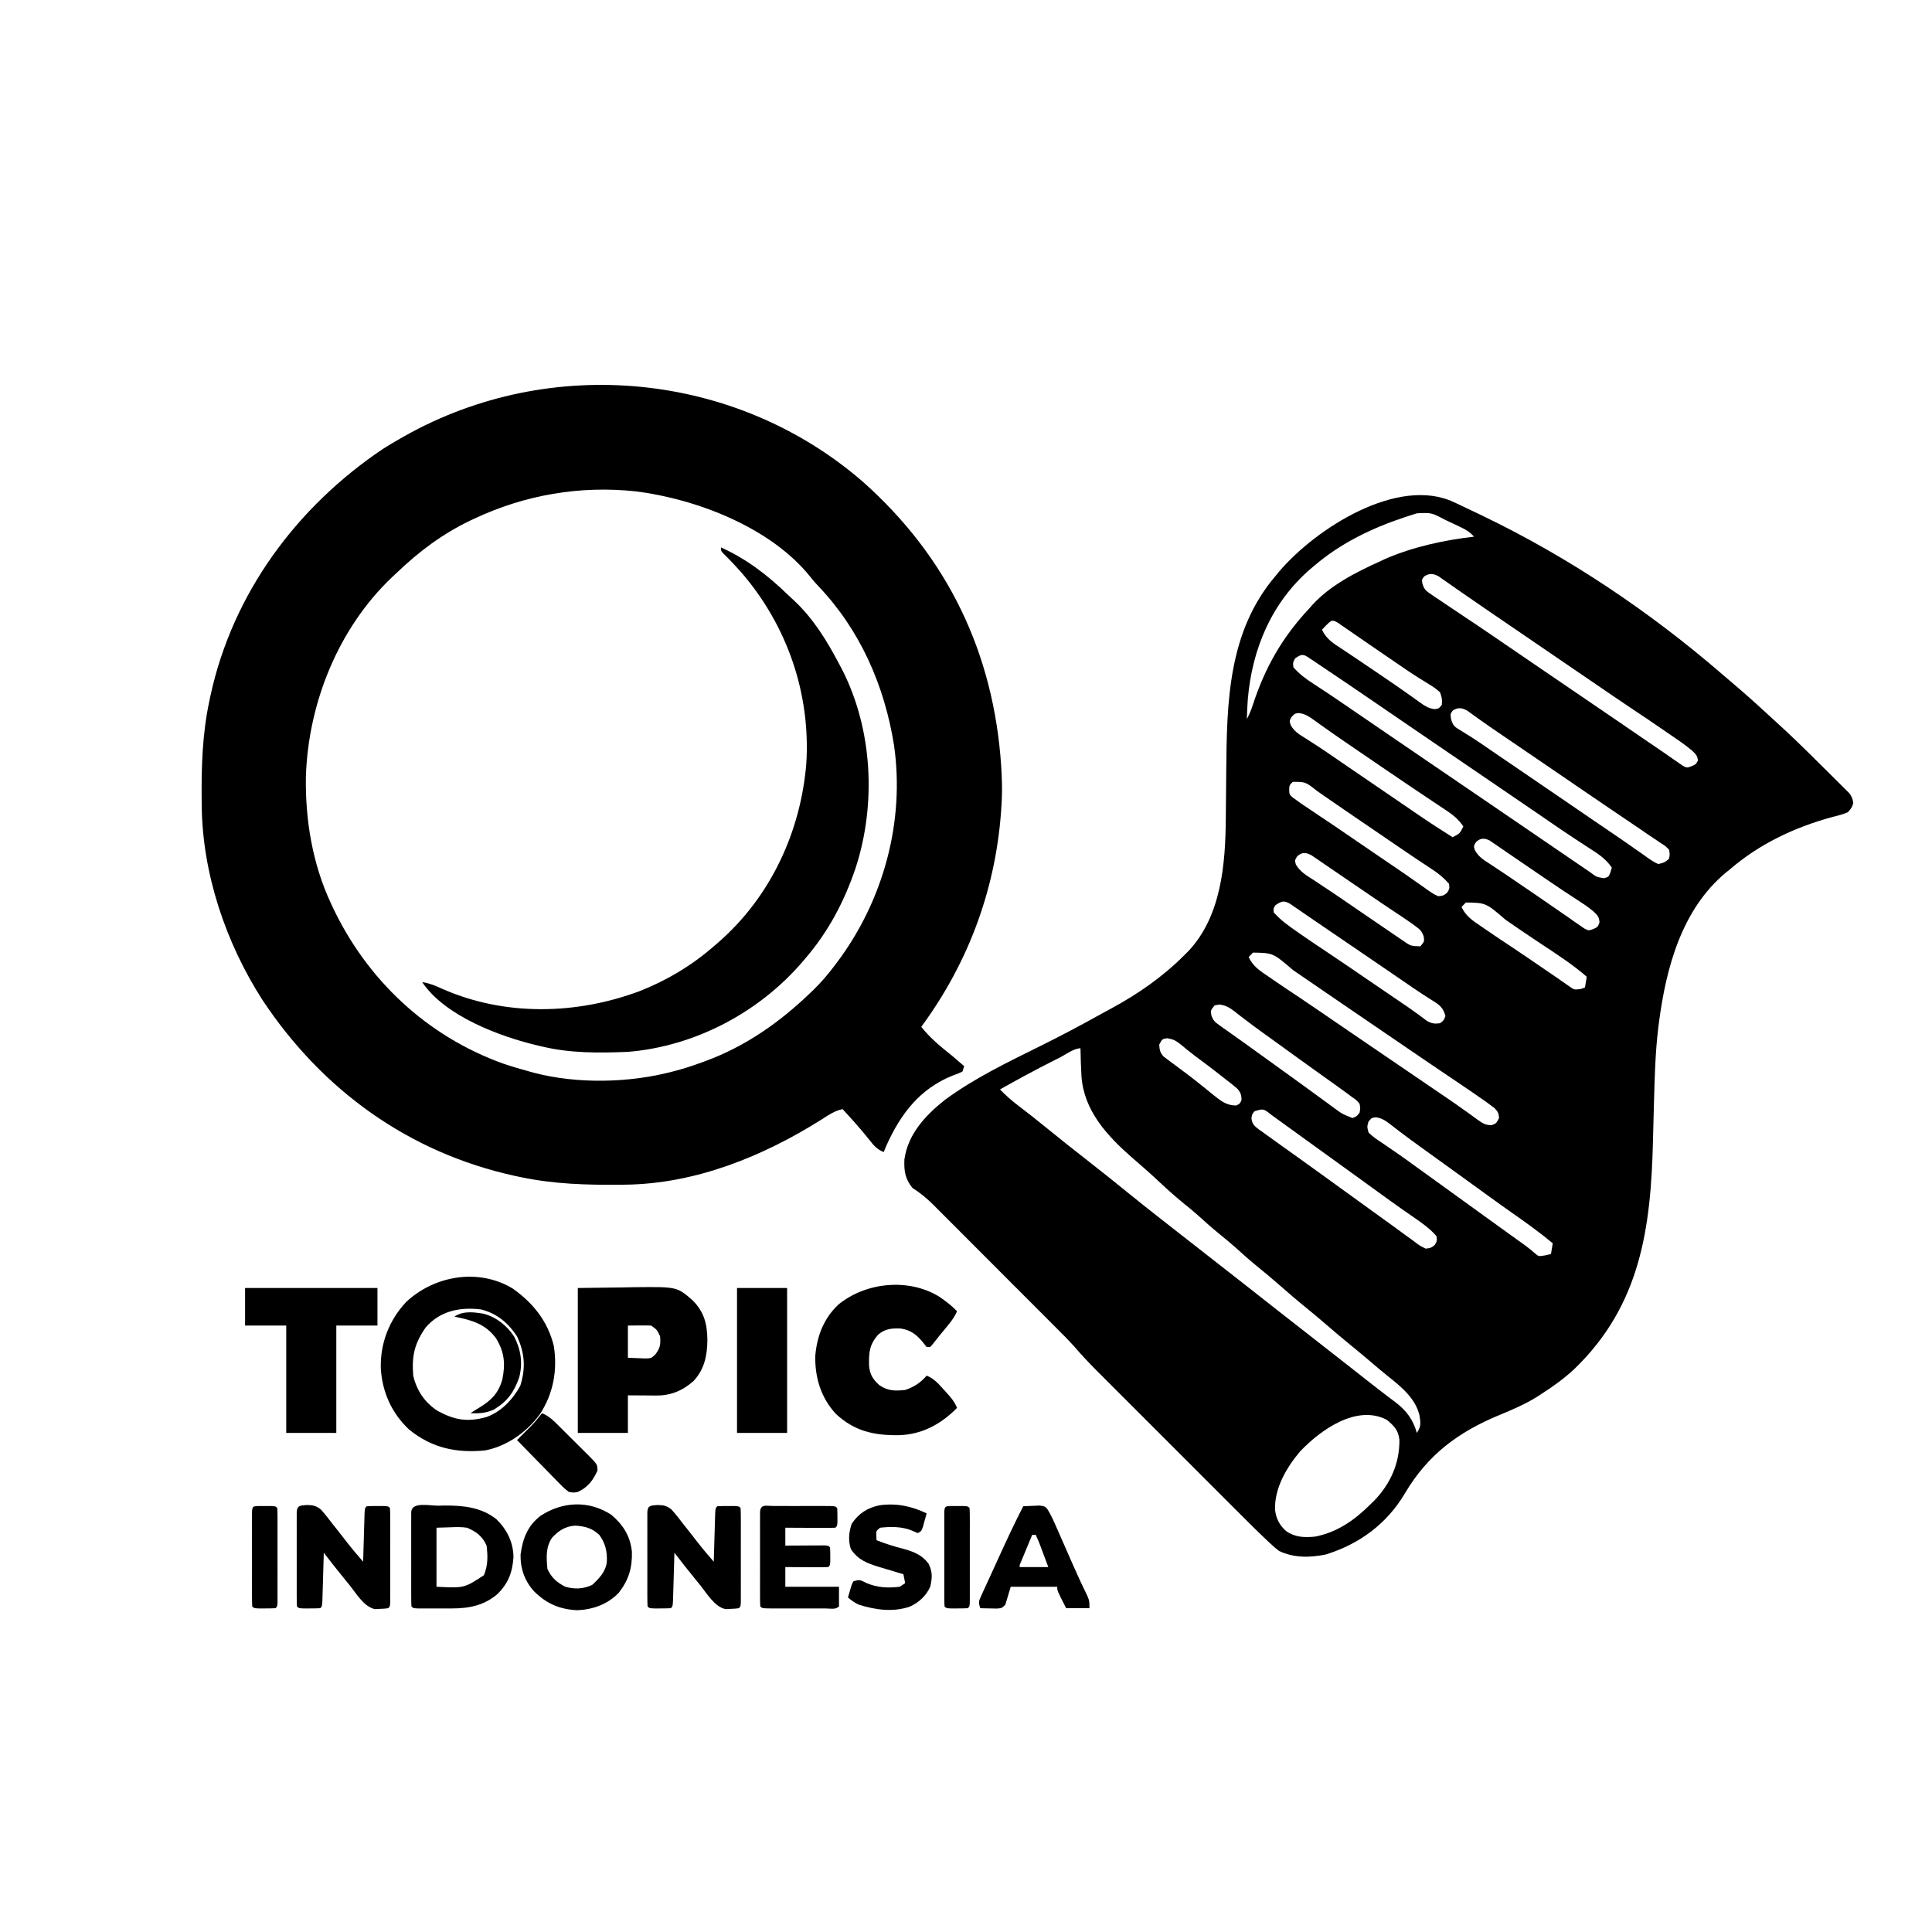 <?xml version="1.0" encoding="UTF-8"?>
<svg version="1.1" xmlns="http://www.w3.org/2000/svg" width="1080" height="1080">
<path d="M0 0 C1.569 0.733 1.569 0.733 3.17 1.481 C6.517 3.055 9.853 4.649 13.188 6.25 C14.267 6.767 15.346 7.284 16.458 7.817 C64.334 30.893 109.368 61.145 149.591 95.876 C151.279 97.329 152.977 98.771 154.676 100.211 C161.275 105.815 167.759 111.516 174.106 117.404 C175.987 119.146 177.879 120.874 179.782 122.592 C188.136 130.144 196.164 138.007 204.137 145.959 C206.403 148.215 208.679 150.46 210.955 152.705 C212.402 154.145 213.848 155.586 215.293 157.027 C216.312 158.027 216.312 158.027 217.351 159.048 C218.283 159.985 218.283 159.985 219.235 160.941 C219.783 161.485 220.331 162.03 220.895 162.59 C222.383 164.501 222.869 165.859 223.188 168.25 C222.305 170.828 222.305 170.828 220.188 173.25 C217.33 174.552 214.353 175.247 211.312 176 C190.29 181.778 170.771 190.962 154.188 205.25 C153.442 205.851 152.697 206.451 151.93 207.07 C127.155 227.701 118.451 260.576 114.5 291.25 C114.381 292.174 114.261 293.098 114.138 294.049 C112.474 307.998 112.135 322.029 111.758 336.059 C111.721 337.413 111.684 338.768 111.647 340.122 C111.42 348.49 111.42 348.49 111.213 356.858 C110.043 406.05 104.163 448.901 67.316 484.473 C61.692 489.732 55.663 494.106 49.188 498.25 C48.24 498.87 47.293 499.49 46.316 500.129 C39.62 504.28 32.589 507.278 25.331 510.274 C2.365 519.763 -14.709 532.45 -27.48 554.074 C-37.514 571.045 -52.991 582.487 -71.812 588.25 C-80.704 590.019 -89.48 590.184 -97.812 586.25 C-100.133 584.431 -100.133 584.431 -102.493 582.245 C-103.366 581.437 -104.239 580.629 -105.138 579.796 C-109.462 575.68 -113.708 571.493 -117.925 567.267 C-118.89 566.303 -119.855 565.34 -120.821 564.376 C-123.412 561.79 -126 559.2 -128.587 556.61 C-131.311 553.883 -134.038 551.158 -136.765 548.433 C-141.338 543.862 -145.91 539.288 -150.48 534.713 C-155.746 529.442 -161.016 524.174 -166.287 518.907 C-170.835 514.364 -175.382 509.818 -179.926 505.271 C-182.631 502.565 -185.336 499.859 -188.044 497.155 C-190.588 494.614 -193.13 492.07 -195.67 489.524 C-197.035 488.157 -198.402 486.792 -199.77 485.428 C-204.04 481.144 -208.14 476.791 -212.084 472.207 C-215.282 468.587 -218.716 465.199 -222.131 461.786 C-223.332 460.58 -223.332 460.58 -224.558 459.349 C-227.183 456.714 -229.812 454.084 -232.441 451.453 C-234.278 449.613 -236.114 447.773 -237.951 445.934 C-241.79 442.089 -245.63 438.246 -249.472 434.405 C-253.904 429.974 -258.329 425.538 -262.753 421.099 C-267.026 416.811 -271.304 412.529 -275.585 408.249 C-277.398 406.434 -279.21 404.618 -281.021 402.8 C-283.55 400.26 -286.086 397.728 -288.623 395.196 C-289.739 394.073 -289.739 394.073 -290.876 392.926 C-294.659 389.167 -298.332 386.123 -302.812 383.25 C-306.844 378.158 -307.5 373.89 -307.258 367.438 C-305.274 353.24 -295.603 342.853 -284.812 334.25 C-268.158 321.942 -249.366 312.954 -230.874 303.789 C-219.823 298.31 -208.941 292.575 -198.171 286.56 C-195.958 285.331 -193.734 284.126 -191.504 282.93 C-176.569 274.85 -162.839 265.277 -150.812 253.25 C-150.053 252.491 -149.294 251.731 -148.512 250.949 C-130.054 231.379 -127.766 202.154 -127.583 176.58 C-127.566 174.322 -127.543 172.064 -127.518 169.805 C-127.448 163.392 -127.388 156.978 -127.336 150.564 C-127.013 111.754 -126.321 72.309 -99.812 41.25 C-99.171 40.464 -98.529 39.677 -97.867 38.867 C-77.184 14.521 -31.222 -14.771 0 0 Z M-20.727 6.184 C-21.478 6.416 -22.23 6.648 -23.005 6.888 C-23.808 7.152 -24.61 7.416 -25.438 7.688 C-26.276 7.96 -27.115 8.232 -27.979 8.512 C-45.967 14.519 -63.309 22.873 -77.812 35.25 C-78.621 35.925 -79.429 36.601 -80.262 37.297 C-101.921 56.005 -112.867 81.894 -115.277 110.078 C-115.542 113.8 -115.708 117.52 -115.812 121.25 C-114.41 118.574 -113.318 115.959 -112.402 113.082 C-105.568 92.219 -95.91 75.319 -80.812 59.25 C-80.297 58.658 -79.781 58.067 -79.25 57.457 C-69.271 46.517 -55.127 39.275 -41.812 33.25 C-40.67 32.718 -39.528 32.185 -38.352 31.637 C-22.897 24.917 -5.527 21.177 11.188 19.25 C8.869 16.654 6.577 15.289 3.441 13.805 C2.522 13.368 1.602 12.931 0.654 12.48 C-0.783 11.81 -0.783 11.81 -2.25 11.125 C-3.205 10.67 -4.159 10.215 -5.143 9.746 C-12.645 5.801 -12.645 5.801 -20.727 6.184 Z M-16.625 41.438 C-18.059 43.226 -18.059 43.226 -17.64 45.659 C-16.615 48.87 -15.531 49.654 -12.762 51.52 C-11.924 52.094 -11.087 52.668 -10.224 53.26 C-9.325 53.855 -8.426 54.45 -7.5 55.062 C-6.123 55.998 -6.123 55.998 -4.719 56.953 C-2.093 58.733 0.545 60.495 3.188 62.25 C4.297 62.994 5.407 63.739 6.516 64.484 C8.354 65.714 10.197 66.938 12.043 68.156 C16.074 70.84 20.068 73.575 24.062 76.312 C24.868 76.864 25.673 77.416 26.503 77.985 C27.741 78.834 27.741 78.834 29.004 79.699 C34.33 83.35 39.664 86.988 45 90.625 C45.918 91.251 46.837 91.877 47.783 92.522 C49.651 93.795 51.52 95.069 53.389 96.343 C58.903 100.101 64.417 103.861 69.93 107.62 C74.551 110.771 79.172 113.921 83.793 117.07 C84.717 117.7 85.641 118.33 86.593 118.979 C88.436 120.235 90.28 121.492 92.124 122.748 C97.4 126.344 102.667 129.951 107.927 133.57 C111.004 135.681 114.09 137.779 117.178 139.875 C119.01 141.129 120.825 142.402 122.637 143.684 C124.085 144.676 124.085 144.676 125.562 145.688 C126.354 146.243 127.145 146.799 127.961 147.371 C130.238 148.525 130.238 148.525 132.906 147.523 C135.268 146.447 135.268 146.447 136.312 144.438 C136.151 141.613 134.969 140.675 132.984 138.773 C128.939 135.344 124.497 132.429 120.125 129.438 C119.082 128.718 118.039 127.999 116.965 127.258 C111.152 123.256 105.316 119.293 99.426 115.406 C91.941 110.423 84.537 105.318 77.112 100.247 C73.33 97.665 69.547 95.086 65.763 92.508 C57.291 86.734 48.824 80.951 40.364 75.159 C33.459 70.433 26.55 65.712 19.629 61.01 C14.747 57.69 9.883 54.346 5.043 50.965 C4.042 50.27 3.041 49.575 2.009 48.859 C0.082 47.52 -1.841 46.175 -3.757 44.821 C-4.624 44.221 -5.49 43.622 -6.383 43.004 C-7.144 42.471 -7.904 41.938 -8.688 41.389 C-11.594 39.831 -13.802 39.588 -16.625 41.438 Z M-71.438 68.75 C-72.221 69.575 -73.005 70.4 -73.812 71.25 C-71.341 76.627 -67.289 78.996 -62.5 82.125 C-60.778 83.276 -59.057 84.427 -57.336 85.578 C-56.433 86.177 -55.531 86.776 -54.601 87.393 C-50.855 89.888 -47.138 92.424 -43.423 94.963 C-41.562 96.235 -39.699 97.503 -37.835 98.769 C-33.539 101.687 -29.264 104.625 -25.039 107.645 C-24.31 108.161 -23.58 108.678 -22.829 109.21 C-21.486 110.165 -20.15 111.128 -18.822 112.102 C-16.2 113.956 -14.209 115.192 -11.004 115.66 C-8.612 115.426 -8.612 115.426 -6.812 113.25 C-6.65 109.811 -6.65 109.811 -7.812 106.25 C-9.909 104.364 -11.605 103.138 -14 101.75 C-15.379 100.892 -16.757 100.031 -18.133 99.168 C-18.885 98.704 -19.637 98.241 -20.411 97.763 C-24.816 94.987 -29.085 92.011 -33.375 89.062 C-35.246 87.786 -37.117 86.51 -38.988 85.234 C-43.014 82.485 -47.031 79.722 -51.043 76.953 C-52.051 76.26 -53.059 75.567 -54.097 74.852 C-56.045 73.513 -57.99 72.169 -59.932 70.822 C-60.805 70.222 -61.678 69.622 -62.578 69.004 C-63.349 68.471 -64.12 67.938 -64.915 67.389 C-68.218 65.406 -68.574 66.023 -71.438 68.75 Z M-88.812 87.25 C-90.072 89.546 -90.072 89.546 -89.812 92.25 C-86.446 96.086 -82.642 98.891 -78.375 101.625 C-77.037 102.5 -75.7 103.376 -74.363 104.254 C-73.637 104.73 -72.911 105.206 -72.163 105.696 C-67.764 108.605 -63.416 111.587 -59.062 114.562 C-58.122 115.205 -57.181 115.847 -56.211 116.509 C-49.468 121.115 -42.729 125.727 -35.99 130.34 C-27.205 136.353 -18.408 142.347 -9.611 148.343 C-4.097 152.101 1.417 155.861 6.93 159.62 C11.551 162.771 16.172 165.921 20.793 169.07 C30.191 175.476 39.585 181.887 48.969 188.312 C55.371 192.694 61.778 197.067 68.188 201.438 C69.138 202.086 70.089 202.734 71.068 203.402 C71.953 204.006 72.838 204.609 73.75 205.23 C74.535 205.766 75.32 206.301 76.129 206.852 C79.607 209.485 79.607 209.485 83.75 210.188 C86.437 209.465 86.437 209.465 87.5 206.688 C87.727 205.883 87.954 205.079 88.188 204.25 C84.654 198.974 79.864 196.121 74.625 192.75 C72.715 191.5 70.807 190.248 68.898 188.996 C67.938 188.368 66.977 187.74 65.987 187.093 C61.873 184.384 57.809 181.604 53.75 178.812 C52.185 177.738 50.62 176.664 49.055 175.59 C48.264 175.047 47.474 174.504 46.659 173.945 C42.237 170.913 37.806 167.894 33.375 164.875 C32.456 164.249 31.537 163.622 30.59 162.977 C28.722 161.704 26.854 160.43 24.986 159.157 C19.472 155.399 13.958 151.639 8.445 147.88 C3.824 144.729 -0.797 141.579 -5.418 138.43 C-14.054 132.543 -22.688 126.654 -31.312 120.75 C-33.659 119.144 -36.006 117.539 -38.353 115.933 C-40.047 114.774 -41.742 113.614 -43.437 112.454 C-53.802 105.36 -64.187 98.298 -74.625 91.312 C-75.987 90.398 -75.987 90.398 -77.376 89.465 C-78.207 88.911 -79.038 88.356 -79.895 87.785 C-80.629 87.294 -81.364 86.803 -82.12 86.297 C-84.863 84.6 -86.159 85.508 -88.812 87.25 Z M-0.625 116.375 C-2.088 118.29 -2.088 118.29 -1.68 121.152 C-0.591 125.043 0.445 125.647 3.875 127.688 C4.964 128.366 6.054 129.044 7.176 129.742 C7.804 130.13 8.433 130.518 9.081 130.917 C13.319 133.598 17.428 136.474 21.562 139.312 C23.483 140.624 25.403 141.935 27.324 143.246 C28.779 144.24 28.779 144.24 30.263 145.253 C34.045 147.835 37.828 150.414 41.612 152.992 C49.309 158.237 57.002 163.488 64.688 168.75 C67.854 170.917 71.021 173.084 74.188 175.25 C75.069 175.853 75.951 176.457 76.86 177.079 C81.494 180.249 86.133 183.412 90.781 186.562 C94.35 188.984 97.887 191.444 101.406 193.938 C103.021 195.063 104.635 196.188 106.25 197.312 C106.982 197.844 107.713 198.375 108.467 198.922 C110.351 200.221 112.074 201.374 114.188 202.25 C116.892 201.67 118.25 201.188 120.188 199.25 C120.66 196.866 120.66 196.866 120.188 194.25 C118.245 192.202 118.245 192.202 115.531 190.512 C114.523 189.824 113.515 189.136 112.477 188.427 C111.391 187.709 110.306 186.99 109.188 186.25 C107.565 185.137 105.942 184.025 104.321 182.91 C102.048 181.353 99.763 179.811 97.479 178.27 C95.009 176.605 92.543 174.936 90.076 173.266 C88.839 172.429 87.601 171.592 86.363 170.754 C81.335 167.353 76.32 163.932 71.312 160.5 C64.672 155.95 58.026 151.409 51.375 146.875 C50.462 146.253 49.549 145.63 48.608 144.989 C43.859 141.752 39.11 138.516 34.359 135.281 C33.406 134.631 32.452 133.982 31.469 133.312 C29.595 132.036 27.721 130.761 25.845 129.487 C21.89 126.796 17.947 124.095 14.059 121.309 C13.457 120.88 12.855 120.451 12.235 120.009 C10.7 118.911 9.174 117.802 7.648 116.691 C4.637 114.928 2.462 114.459 -0.625 116.375 Z M-90.75 119.938 C-92.074 122.203 -92.074 122.203 -91.281 124.613 C-89.339 128.101 -86.686 129.712 -83.375 131.75 C-82.002 132.63 -80.629 133.512 -79.258 134.395 C-78.531 134.858 -77.804 135.322 -77.056 135.799 C-73.236 138.27 -69.496 140.857 -65.75 143.438 C-64.13 144.549 -62.511 145.659 -60.891 146.77 C-59.648 147.622 -59.648 147.622 -58.381 148.491 C-53.007 152.172 -47.624 155.838 -42.241 159.505 C-37.461 162.761 -32.685 166.021 -27.914 169.289 C-26.46 170.284 -26.46 170.284 -24.976 171.299 C-23.144 172.553 -21.313 173.808 -19.483 175.064 C-13.343 179.262 -7.109 183.291 -0.812 187.25 C3.248 185.212 3.248 185.212 5.188 181.25 C2.566 177.214 -0.583 174.779 -4.555 172.133 C-5.389 171.572 -5.389 171.572 -6.24 171 C-8.051 169.784 -9.869 168.58 -11.688 167.375 C-12.955 166.527 -14.222 165.678 -15.488 164.828 C-18.047 163.111 -20.608 161.398 -23.17 159.688 C-28.262 156.285 -33.32 152.832 -38.375 149.375 C-40.15 148.164 -41.924 146.953 -43.699 145.742 C-47.895 142.877 -52.091 140.011 -56.284 137.143 C-57.863 136.064 -59.442 134.986 -61.022 133.91 C-64.835 131.309 -68.622 128.682 -72.375 125.996 C-73.102 125.481 -73.829 124.965 -74.579 124.435 C-75.943 123.466 -77.302 122.488 -78.652 121.499 C-81.327 119.61 -83.363 118.313 -86.637 117.852 C-88.956 118.085 -88.956 118.085 -90.75 119.938 Z M-90.125 156.312 C-92.02 158.132 -92.02 158.132 -92.152 160.664 C-92.051 163.31 -92.051 163.31 -90.266 164.988 C-89.539 165.508 -88.812 166.027 -88.062 166.562 C-87.226 167.167 -86.389 167.772 -85.527 168.395 C-81.884 170.884 -78.23 173.352 -74.543 175.777 C-69.805 178.902 -65.124 182.111 -60.438 185.312 C-59.495 185.956 -58.553 186.599 -57.582 187.261 C-53.705 189.907 -49.829 192.555 -45.954 195.204 C-45.023 195.841 -44.092 196.477 -43.133 197.133 C-42.209 197.764 -41.285 198.396 -40.333 199.047 C-37.597 200.914 -34.855 202.774 -32.113 204.633 C-28.584 207.029 -25.086 209.463 -21.605 211.93 C-19.987 213.057 -18.369 214.185 -16.75 215.312 C-16.018 215.844 -15.286 216.375 -14.532 216.923 C-12.65 218.22 -10.922 219.369 -8.812 220.25 C-5.878 219.91 -5.878 219.91 -3.812 218.25 C-2.471 215.962 -2.471 215.962 -2.812 213.25 C-5.825 209.884 -8.959 207.303 -12.75 204.875 C-18.613 201.05 -24.409 197.138 -30.188 193.188 C-32.108 191.876 -34.029 190.565 -35.949 189.254 C-36.919 188.591 -37.889 187.929 -38.888 187.247 C-41.744 185.297 -44.6 183.349 -47.457 181.402 C-48.835 180.463 -48.835 180.463 -50.241 179.505 C-52.072 178.258 -53.902 177.011 -55.734 175.765 C-60.249 172.69 -64.754 169.602 -69.242 166.488 C-70.539 165.591 -70.539 165.591 -71.863 164.676 C-73.49 163.55 -75.115 162.42 -76.737 161.285 C-82.983 156.32 -82.983 156.32 -90.125 156.312 Z M12.312 189.938 C10.922 192.19 10.922 192.19 11.695 194.59 C13.714 198.189 16.548 199.948 19.938 202.125 C21.401 203.097 22.865 204.07 24.328 205.043 C25.115 205.56 25.902 206.078 26.713 206.611 C30.156 208.892 33.558 211.231 36.962 213.569 C39.727 215.465 42.501 217.347 45.277 219.227 C48.901 221.683 52.505 224.164 56.092 226.675 C58.802 228.568 61.528 230.437 64.25 232.312 C65.267 233.034 66.284 233.755 67.332 234.499 C68.286 235.15 69.24 235.802 70.223 236.473 C71.062 237.058 71.901 237.643 72.766 238.246 C75.198 239.536 75.198 239.536 77.927 238.568 C80.367 237.426 80.367 237.426 81.312 234.938 C81.161 231.672 80.09 230.784 77.784 228.6 C74.797 226.075 71.531 223.994 68.25 221.875 C66.636 220.816 65.023 219.756 63.41 218.695 C62.561 218.137 61.711 217.58 60.836 217.005 C56.254 213.969 51.723 210.856 47.188 207.75 C45.336 206.488 43.485 205.226 41.633 203.965 C38.925 202.12 36.22 200.273 33.522 198.415 C31.041 196.706 28.553 195.008 26.062 193.312 C25.323 192.798 24.583 192.284 23.82 191.754 C23.135 191.29 22.449 190.826 21.742 190.348 C21.149 189.94 20.556 189.533 19.945 189.114 C16.878 187.607 14.837 187.666 12.312 189.938 Z M-87.688 197.938 C-89.055 200.173 -89.055 200.173 -88.41 202.52 C-85.978 206.676 -82.364 208.669 -78.375 211.25 C-76.633 212.409 -74.89 213.567 -73.148 214.727 C-72.257 215.313 -71.366 215.9 -70.448 216.505 C-66.432 219.164 -62.468 221.895 -58.5 224.625 C-56.942 225.692 -55.383 226.758 -53.824 227.824 C-53.024 228.371 -52.224 228.918 -51.4 229.482 C-46.539 232.803 -41.676 236.121 -36.812 239.438 C-35.862 240.086 -34.912 240.734 -33.932 241.402 C-33.047 242.005 -32.162 242.609 -31.25 243.23 C-30.465 243.766 -29.68 244.301 -28.871 244.852 C-24.264 248.082 -24.264 248.082 -18.812 248.25 C-16.55 245.506 -16.55 245.506 -16.949 242.77 C-17.993 239.723 -19.038 238.816 -21.625 236.938 C-22.453 236.333 -23.28 235.728 -24.133 235.105 C-27.752 232.6 -31.4 230.145 -35.078 227.727 C-38.896 225.209 -42.669 222.627 -46.443 220.045 C-50.248 217.443 -54.059 214.85 -57.87 212.256 C-59.848 210.908 -61.824 209.556 -63.798 208.201 C-66.672 206.229 -69.554 204.27 -72.438 202.312 C-73.32 201.703 -74.202 201.094 -75.111 200.466 C-75.933 199.912 -76.755 199.357 -77.602 198.785 C-78.32 198.294 -79.039 197.803 -79.78 197.297 C-82.921 195.679 -85.021 195.537 -87.688 197.938 Z M6.625 223.75 C5.418 224.988 5.418 224.988 4.188 226.25 C6.646 231.484 10.479 233.924 15.125 237.062 C15.895 237.594 16.665 238.125 17.458 238.673 C22.499 242.14 27.58 245.549 32.688 248.918 C38.564 252.812 44.366 256.817 50.184 260.796 C51.984 262.026 53.786 263.253 55.59 264.477 C57.316 265.655 59.033 266.846 60.74 268.05 C61.533 268.601 62.325 269.151 63.141 269.719 C63.837 270.211 64.533 270.702 65.251 271.209 C67.345 272.544 67.345 272.544 70.75 272.125 C71.554 271.836 72.359 271.548 73.188 271.25 C73.517 269.27 73.847 267.29 74.188 265.25 C66.298 258.402 57.634 252.795 48.93 247.055 C42.201 242.614 35.552 238.058 28.911 233.488 C17.797 223.927 17.797 223.927 6.625 223.75 Z M-99.812 225.25 C-100.989 227.037 -100.989 227.037 -100.812 229.25 C-96.989 233.605 -92.497 236.781 -87.75 240.062 C-86.989 240.594 -86.228 241.125 -85.444 241.673 C-80.426 245.165 -75.363 248.584 -70.262 251.953 C-62.71 256.959 -55.258 262.117 -47.776 267.227 C-44.803 269.257 -41.828 271.283 -38.852 273.309 C-37.881 273.969 -36.911 274.63 -35.912 275.31 C-34.074 276.562 -32.236 277.812 -30.397 279.063 C-29.549 279.64 -28.702 280.218 -27.828 280.812 C-27.002 281.372 -26.177 281.931 -25.326 282.508 C-23.572 283.723 -21.841 284.971 -20.127 286.242 C-19.255 286.884 -18.383 287.526 -17.484 288.188 C-16.707 288.774 -15.929 289.361 -15.128 289.965 C-12.428 291.464 -10.856 291.638 -7.812 291.25 C-5.734 289.673 -5.734 289.673 -4.812 287.25 C-5.973 282.745 -7.866 281.147 -11.75 278.75 C-13.376 277.716 -13.376 277.716 -15.035 276.66 C-15.639 276.279 -16.242 275.897 -16.864 275.504 C-20.526 273.147 -24.1 270.658 -27.688 268.188 C-29.334 267.058 -30.982 265.929 -32.629 264.801 C-33.476 264.22 -34.323 263.64 -35.196 263.042 C-40.587 259.351 -45.987 255.673 -51.386 251.994 C-56.151 248.747 -60.914 245.498 -65.676 242.246 C-70.265 239.112 -74.858 235.984 -79.453 232.859 C-81.558 231.424 -83.657 229.979 -85.754 228.531 C-86.825 227.799 -87.896 227.067 -89 226.312 C-89.88 225.705 -90.761 225.098 -91.668 224.473 C-95.21 222.453 -96.458 223.014 -99.812 225.25 Z M-112.375 251.75 C-113.582 252.988 -113.582 252.988 -114.812 254.25 C-112.354 259.484 -108.521 261.924 -103.875 265.062 C-102.723 265.857 -102.723 265.857 -101.548 266.668 C-96.423 270.194 -91.254 273.658 -86.062 277.086 C-81.997 279.793 -77.966 282.551 -73.938 285.312 C-72.29 286.441 -70.643 287.57 -68.996 288.699 C-68.149 289.28 -67.302 289.86 -66.429 290.458 C-61.957 293.52 -57.479 296.573 -53 299.625 C-52.082 300.251 -51.163 300.877 -50.217 301.522 C-48.349 302.795 -46.48 304.069 -44.611 305.343 C-39.099 309.1 -33.588 312.858 -28.076 316.616 C-23.419 319.792 -18.761 322.967 -14.102 326.141 C-13.162 326.781 -12.222 327.422 -11.254 328.082 C-9.396 329.347 -7.538 330.61 -5.678 331.871 C-1.431 334.755 2.788 337.665 6.949 340.672 C7.68 341.194 8.411 341.717 9.165 342.255 C10.512 343.221 11.851 344.199 13.179 345.19 C15.896 347.127 17.607 348.256 20.996 348.219 C23.516 347.339 23.516 347.339 25.188 344.25 C24.999 341.602 24.465 340.528 22.585 338.645 C21.88 338.122 21.175 337.6 20.449 337.062 C19.632 336.457 18.816 335.851 17.974 335.227 C12.703 331.488 7.364 327.854 2 324.25 C0.754 323.409 -0.493 322.567 -1.739 321.726 C-4.247 320.031 -6.755 318.339 -9.264 316.646 C-14.25 313.282 -19.22 309.892 -24.188 306.5 C-25.962 305.289 -27.737 304.078 -29.512 302.867 C-30.381 302.274 -31.25 301.681 -32.146 301.069 C-34.895 299.194 -37.645 297.319 -40.395 295.445 C-49.039 289.554 -57.68 283.659 -66.312 277.75 C-67.854 276.695 -69.396 275.641 -70.938 274.586 C-73.492 272.839 -76.045 271.091 -78.598 269.341 C-81.501 267.351 -84.407 265.363 -87.312 263.375 C-88.196 262.768 -89.08 262.162 -89.99 261.537 C-101.157 251.953 -101.157 251.953 -112.375 251.75 Z M-133.812 281.25 C-136.079 283.997 -136.079 283.997 -135.664 286.744 C-134.654 289.715 -133.729 290.551 -131.191 292.344 C-130.43 292.892 -129.669 293.441 -128.885 294.006 C-128.056 294.582 -127.228 295.157 -126.375 295.75 C-125.52 296.361 -124.666 296.972 -123.785 297.601 C-122.006 298.873 -120.222 300.138 -118.435 301.398 C-115.255 303.643 -112.104 305.926 -108.955 308.213 C-106.732 309.825 -104.506 311.431 -102.277 313.035 C-98.536 315.728 -94.798 318.426 -91.062 321.125 C-89.572 322.201 -88.082 323.277 -86.591 324.351 C-82.667 327.18 -78.754 330.023 -74.855 332.887 C-74.043 333.481 -73.23 334.075 -72.393 334.688 C-70.837 335.825 -69.285 336.967 -67.736 338.113 C-62.645 341.885 -62.645 341.885 -56.812 344.25 C-54.389 343.329 -54.389 343.329 -52.812 341.25 C-52.328 338.824 -52.328 338.824 -52.812 336.25 C-54.505 334.24 -54.505 334.24 -56.938 332.562 C-58.318 331.526 -58.318 331.526 -59.727 330.469 C-61.254 329.37 -61.254 329.37 -62.812 328.25 C-63.851 327.497 -64.89 326.744 -65.961 325.969 C-68.273 324.304 -70.595 322.652 -72.922 321.008 C-77.156 318.013 -81.36 314.977 -85.562 311.938 C-87.095 310.829 -88.628 309.721 -90.16 308.613 C-90.927 308.059 -91.694 307.504 -92.485 306.932 C-94.8 305.259 -97.116 303.588 -99.434 301.918 C-100.19 301.372 -100.947 300.826 -101.727 300.264 C-103.232 299.179 -104.738 298.095 -106.246 297.014 C-109.895 294.39 -113.508 291.733 -117.066 288.988 C-117.741 288.474 -118.416 287.96 -119.111 287.43 C-120.372 286.465 -121.625 285.489 -122.868 284.5 C-125.659 282.377 -127.613 281.279 -131.109 280.77 C-132.001 280.928 -132.893 281.087 -133.812 281.25 Z M-164.812 303.25 C-164.624 306.144 -164.297 307.716 -162.332 309.881 C-161.698 310.352 -161.064 310.823 -160.41 311.309 C-159.693 311.853 -158.976 312.397 -158.237 312.958 C-157.458 313.529 -156.678 314.1 -155.875 314.688 C-154.235 315.918 -152.596 317.15 -150.957 318.383 C-150.11 319.015 -149.262 319.647 -148.389 320.298 C-145.83 322.237 -143.323 324.226 -140.824 326.242 C-140.026 326.882 -139.227 327.522 -138.404 328.182 C-136.873 329.412 -135.347 330.649 -133.828 331.894 C-129.913 335.004 -127.021 337.164 -121.812 337.25 C-119.748 336.27 -119.748 336.27 -118.812 334.25 C-118.783 331.459 -119.279 329.817 -121.206 327.771 C-123.132 326.111 -125.108 324.547 -127.125 323 C-127.848 322.43 -128.57 321.86 -129.315 321.273 C-131.468 319.582 -133.636 317.912 -135.812 316.25 C-136.402 315.8 -136.991 315.35 -137.599 314.886 C-140.093 312.99 -142.603 311.116 -145.129 309.262 C-147.724 307.316 -150.197 305.264 -152.688 303.188 C-155.498 300.989 -156.648 300.28 -160.25 299.625 C-163.152 300.027 -163.152 300.027 -164.812 303.25 Z M-220.625 310.562 C-221.696 311.098 -222.767 311.633 -223.871 312.185 C-233.997 317.28 -243.936 322.689 -253.812 328.25 C-250.416 331.777 -246.916 334.814 -243 337.75 C-237.874 341.63 -232.851 345.618 -227.875 349.688 C-220.593 355.636 -213.224 361.464 -205.812 367.25 C-197.734 373.556 -189.72 379.931 -181.778 386.409 C-175.747 391.321 -169.643 396.133 -163.513 400.92 C-161.261 402.681 -159.016 404.45 -156.77 406.218 C-150.801 410.917 -144.811 415.589 -138.812 420.25 C-131.689 425.785 -124.586 431.343 -117.498 436.923 C-114.604 439.201 -111.708 441.475 -108.812 443.75 C-105.358 446.463 -101.904 449.177 -98.453 451.895 C-91.923 457.034 -85.375 462.151 -78.812 467.25 C-71.689 472.785 -64.586 478.343 -57.498 483.923 C-55.19 485.74 -52.88 487.555 -50.569 489.369 C-49.405 490.284 -48.243 491.2 -47.081 492.117 C-44.075 494.488 -41.052 496.833 -37.996 499.141 C-37.055 499.859 -37.055 499.859 -36.096 500.592 C-34.909 501.497 -33.717 502.395 -32.518 503.283 C-26.616 507.812 -22.758 512.997 -20.812 520.25 C-18.311 516.498 -18.674 514.89 -19.273 510.59 C-21.482 501.001 -29.396 494.595 -36.719 488.738 C-39.964 486.128 -43.143 483.451 -46.312 480.75 C-50.259 477.395 -54.229 474.078 -58.25 470.812 C-63.115 466.854 -67.873 462.784 -72.623 458.689 C-76.125 455.678 -79.66 452.719 -83.25 449.812 C-88.352 445.672 -93.304 441.375 -98.254 437.056 C-101.993 433.803 -105.772 430.617 -109.625 427.5 C-113.982 423.973 -118.139 420.275 -122.281 416.5 C-124.901 414.171 -127.588 411.954 -130.312 409.75 C-134.78 406.136 -139.048 402.359 -143.293 398.488 C-145.845 396.222 -148.464 394.075 -151.125 391.938 C-156.576 387.529 -161.69 382.815 -166.812 378.035 C-169.173 375.835 -171.564 373.679 -174 371.562 C-174.614 371.029 -175.227 370.495 -175.859 369.945 C-177.307 368.689 -178.755 367.434 -180.203 366.18 C-194.11 353.936 -206.892 340.103 -208.273 320.82 C-208.564 315.633 -208.728 310.445 -208.812 305.25 C-212.519 305.25 -217.376 308.937 -220.625 310.562 Z M-111.5 340.438 C-112.975 342.202 -112.975 342.202 -113.246 344.57 C-112.72 347.825 -111.492 348.805 -108.904 350.736 C-108.337 351.132 -107.771 351.529 -107.188 351.938 C-106.6 352.368 -106.012 352.799 -105.407 353.243 C-103.554 354.595 -101.685 355.924 -99.812 357.25 C-98.696 358.054 -97.58 358.858 -96.465 359.664 C-94.183 361.307 -91.893 362.938 -89.598 364.562 C-85.4 367.536 -81.231 370.548 -77.062 373.562 C-76.305 374.11 -75.547 374.658 -74.767 375.222 C-73.22 376.34 -71.674 377.458 -70.127 378.577 C-65.609 381.843 -61.089 385.107 -56.568 388.37 C-52.789 391.098 -49.012 393.83 -45.242 396.57 C-41.514 399.28 -37.772 401.97 -34.025 404.654 C-31.771 406.28 -29.536 407.93 -27.301 409.582 C-25.868 410.618 -24.434 411.653 -23 412.688 C-22.348 413.179 -21.696 413.67 -21.025 414.176 C-18.99 415.686 -18.99 415.686 -15.812 417.25 C-12.921 416.87 -12.921 416.87 -10.812 415.25 C-9.471 412.962 -9.471 412.962 -9.812 410.25 C-13.527 405.991 -17.878 402.924 -22.5 399.75 C-24.027 398.687 -25.553 397.623 -27.078 396.559 C-27.861 396.013 -28.644 395.468 -29.451 394.906 C-33.245 392.246 -36.998 389.531 -40.75 386.812 C-41.495 386.273 -42.241 385.734 -43.009 385.178 C-44.521 384.082 -46.034 382.987 -47.546 381.891 C-51.299 379.174 -55.056 376.462 -58.812 373.75 C-60.313 372.667 -61.813 371.583 -63.312 370.5 C-64.055 369.964 -64.797 369.428 -65.562 368.875 C-72.312 364 -72.312 364 -74.566 362.372 C-76.054 361.298 -77.542 360.223 -79.03 359.149 C-82.968 356.306 -86.904 353.46 -90.84 350.613 C-91.662 350.019 -92.483 349.425 -93.33 348.812 C-94.909 347.671 -96.487 346.529 -98.064 345.387 C-98.774 344.874 -99.484 344.361 -100.215 343.832 C-100.839 343.381 -101.462 342.929 -102.105 342.464 C-106.546 338.938 -106.546 338.938 -111.5 340.438 Z M-47.812 346.25 C-48.638 349.074 -48.638 349.074 -47.812 352.25 C-45.5 354.713 -42.749 356.461 -39.938 358.312 C-38.273 359.459 -36.609 360.606 -34.945 361.754 C-33.662 362.624 -33.662 362.624 -32.353 363.512 C-28.45 366.182 -24.634 368.967 -20.812 371.75 C-19.313 372.834 -17.813 373.917 -16.312 375 C-7.312 381.5 1.688 388 10.688 394.5 C11.431 395.037 12.175 395.574 12.941 396.127 C14.43 397.203 15.92 398.279 17.409 399.355 C21.318 402.18 25.229 405 29.145 407.816 C29.957 408.402 30.77 408.987 31.607 409.59 C33.159 410.707 34.711 411.823 36.264 412.938 C36.967 413.444 37.67 413.951 38.395 414.473 C39.054 414.947 39.713 415.421 40.392 415.91 C41.967 417.085 43.471 418.355 44.961 419.637 C47.246 421.654 47.246 421.654 51 421 C52.052 420.752 53.104 420.505 54.188 420.25 C54.517 418.27 54.847 416.29 55.188 414.25 C47.984 408.232 40.429 402.832 32.746 397.453 C28.217 394.281 23.729 391.055 19.25 387.812 C18.504 387.273 17.759 386.733 16.99 386.177 C15.478 385.082 13.966 383.987 12.454 382.891 C8.701 380.174 4.944 377.462 1.188 374.75 C-0.309 373.669 -1.805 372.589 -3.301 371.508 C-6.339 369.314 -9.378 367.121 -12.418 364.93 C-13.177 364.382 -13.936 363.834 -14.718 363.27 C-16.226 362.183 -17.735 361.097 -19.245 360.013 C-22.9 357.383 -26.524 354.723 -30.102 351.988 C-30.781 351.474 -31.46 350.96 -32.159 350.43 C-33.433 349.463 -34.699 348.487 -35.956 347.5 C-38.516 345.564 -40.401 344.312 -43.605 343.832 C-46.011 344.073 -46.011 344.073 -47.812 346.25 Z M-86.07 530.629 C-93.648 539.604 -100.456 551.186 -100.059 563.27 C-99.447 568.194 -97.55 571.878 -93.875 575.125 C-88.776 578.663 -83.876 578.765 -77.812 578.25 C-65.38 575.884 -55.626 569.034 -46.812 560.25 C-46.101 559.562 -45.389 558.873 -44.656 558.164 C-35.571 548.764 -30.392 537.232 -30.535 524.164 C-31.048 518.773 -33.568 516.297 -37.562 512.938 C-54.524 504.13 -74.703 518.652 -86.07 530.629 Z " fill="#000000" transform="translate(812.812,280.75)"/>
<path d="M0 0 C47.657 42.187 73.541 95.951 77.688 159.473 C78.051 165.678 78.325 171.787 78 178 C77.938 179.217 77.938 179.217 77.875 180.458 C75.366 225.968 60.02 268.297 33 305 C37.962 311.303 43.749 316.013 50 321 C52.352 322.979 54.677 324.987 57 327 C56.67 327.99 56.34 328.98 56 330 C53.629 331.141 53.629 331.141 50.562 332.25 C32.088 339.618 21.415 353.802 13.5 371.375 C13.005 372.571 12.51 373.767 12 375 C8.185 373.486 6.369 371.27 3.875 368.062 C-0.84 362.131 -5.851 356.558 -11 351 C-15.328 351.91 -18.586 354.122 -22.25 356.5 C-55.147 377.326 -93.195 392.835 -132.68 393.238 C-133.482 393.248 -134.284 393.258 -135.11 393.268 C-154.101 393.452 -172.341 392.941 -191 389 C-192.04 388.78 -193.081 388.561 -194.152 388.334 C-253.523 375.372 -301.918 340.351 -335.327 289.936 C-355.801 258.015 -368.85 219.427 -369.238 181.32 C-369.253 180.117 -369.253 180.117 -369.268 178.89 C-369.452 159.902 -368.955 141.654 -365 123 C-364.796 122.024 -364.593 121.048 -364.383 120.042 C-351.953 62.661 -316.19 14.373 -267.891 -18.09 C-264.641 -20.148 -261.346 -22.105 -258 -24 C-257.266 -24.417 -256.532 -24.835 -255.776 -25.265 C-174.222 -71.101 -70.864 -61.164 0 0 Z M-217 21 C-217.735 21.345 -218.47 21.691 -219.227 22.047 C-234.501 29.371 -247.791 39.285 -260 51 C-261.412 52.317 -261.412 52.317 -262.852 53.66 C-292.845 82.149 -309.648 123.915 -311 165 C-311.423 189.243 -307.324 213.941 -297 236 C-296.54 236.987 -296.54 236.987 -296.07 237.994 C-276.92 278.651 -243.425 310.154 -200.956 325.478 C-196.015 327.151 -191.034 328.629 -186 330 C-184.706 330.356 -184.706 330.356 -183.385 330.719 C-159.12 337.033 -130.155 336.392 -106 330 C-105.281 329.813 -104.561 329.626 -103.82 329.433 C-99.129 328.173 -94.56 326.67 -90 325 C-89.332 324.759 -88.665 324.519 -87.977 324.271 C-65.3 315.954 -46.326 302.638 -29 286 C-28.445 285.469 -27.889 284.939 -27.317 284.392 C-23.019 280.206 -19.247 275.779 -15.625 271 C-15.063 270.259 -14.502 269.519 -13.923 268.756 C11.814 234.297 23.926 190.256 17.746 147.465 C12.383 114.118 -1.154 83.216 -24.555 58.621 C-27 56 -27 56 -29.105 53.359 C-51.176 25.874 -92.448 9.991 -126.438 5.688 C-157.821 2.312 -188.516 7.61 -217 21 Z " fill="#000000" transform="translate(482,269)"/>
<path d="M0 0 C14.483 6.525 26.265 15.665 37.619 26.67 C38.796 27.803 39.997 28.91 41.203 30.012 C51.629 39.781 59.418 52.438 66 65 C66.909 66.719 66.909 66.719 67.836 68.473 C84.845 101.952 86.852 143.503 75.367 178.992 C68.969 197.969 60.089 214.812 47 230 C46.555 230.523 46.111 231.046 45.653 231.584 C21.333 259.973 -14.572 278.947 -52 282 C-68.122 282.645 -84.245 282.8 -100 279 C-100.725 278.834 -101.45 278.667 -102.197 278.496 C-123.416 273.536 -154.288 262.025 -167 243 C-162.897 243.637 -159.571 245.008 -155.812 246.75 C-120.917 262.138 -80.995 261.27 -45.593 248.105 C-30.382 242.134 -16.322 233.75 -4 223 C-3.047 222.18 -2.095 221.36 -1.113 220.516 C27.796 195.156 44.564 159.029 47.729 120.885 C50.195 81.715 37.036 43.735 11.543 14.148 C8.439 10.659 5.296 7.245 1.938 4 C0 2 0 2 0 0 Z " fill="#000000" transform="translate(403,306)"/>
<path d="M0 0 C11.41 8.191 19.354 18.16 22.773 31.93 C24.91 45.555 22.503 58.63 14.926 70.23 C7.563 80.142 -3.263 87.979 -15.641 90.359 C-31.781 91.927 -45.377 89.038 -58.133 78.688 C-67.879 69.534 -73.141 57.763 -73.938 44.488 C-74.327 30.586 -69.309 17.557 -59.777 7.402 C-43.932 -7.493 -19.036 -11.688 0 0 Z M-48.812 21.57 C-55.137 30.613 -56.703 37.535 -55.812 48.57 C-53.858 56.988 -49.29 63.708 -42.008 68.363 C-32.337 73.543 -25.255 74.615 -14.676 71.645 C-6.395 68.538 -0.243 61.929 4 54.32 C7.12 44.468 6.614 35.996 2.188 26.57 C-2.762 19.039 -9.018 13.831 -17.812 11.57 C-29.605 10.093 -40.778 12.321 -48.812 21.57 Z " fill="#000000" transform="translate(286.812,720.43)"/>
<path d="M0 0 C12.004 -0.155 12.004 -0.155 24.25 -0.312 C28.002 -0.381 28.002 -0.381 31.829 -0.45 C55.483 -0.704 55.483 -0.704 64.221 6.944 C70.615 13.433 72.279 19.864 72.438 28.812 C72.364 37.628 70.858 45.312 64.75 51.938 C58.753 57.315 52.057 60.147 44.016 60.098 C43.173 60.095 42.33 60.093 41.462 60.09 C40.402 60.081 39.342 60.072 38.25 60.062 C34.867 60.042 31.485 60.021 28 60 C28 66.93 28 73.86 28 81 C18.76 81 9.52 81 0 81 C0 54.27 0 27.54 0 0 Z M28 21 C28 26.94 28 32.88 28 39 C30.062 39.083 32.125 39.165 34.25 39.25 C35.41 39.296 36.57 39.343 37.766 39.391 C41.077 39.279 41.077 39.279 43.359 37.109 C46.089 33.599 46.348 31.44 46 27 C44.235 23.288 44.235 23.288 41 21 C36.664 20.861 32.339 20.957 28 21 Z " fill="#000000" transform="translate(323,720)"/>
<path d="M0 0 C3.689 2.498 7.085 5.049 10.16 8.281 C8.569 11.917 6.321 14.682 3.785 17.719 C0.329 21.874 0.329 21.874 -3.004 26.129 C-3.61 26.839 -4.216 27.549 -4.84 28.281 C-5.5 28.281 -6.16 28.281 -6.84 28.281 C-7.562 27.374 -8.284 26.466 -9.027 25.531 C-12.423 21.366 -15.967 18.681 -21.336 17.934 C-26.276 17.765 -29.946 17.96 -33.84 21.281 C-38.825 26.82 -39.133 31.099 -39.055 38.332 C-38.68 43.478 -37.05 46.189 -33.277 49.594 C-28.538 52.875 -24.507 52.886 -18.84 52.281 C-13.963 50.68 -10.196 48.196 -6.84 44.281 C-2.686 45.876 -0.114 48.923 2.785 52.156 C3.275 52.686 3.765 53.216 4.27 53.762 C6.701 56.438 8.779 58.919 10.16 62.281 C1.055 71.552 -9.691 77.294 -22.745 77.574 C-36.437 77.677 -47.214 75.278 -57.555 65.691 C-65.92 56.645 -69.374 45.304 -69.086 33.172 C-68.138 22.034 -64.334 12.196 -56.09 4.469 C-40.726 -7.987 -17.072 -10.333 0 0 Z " fill="#000000" transform="translate(524.84,724.719)"/>
<path d="M0 0 C24.42 0 48.84 0 74 0 C74 6.93 74 13.86 74 21 C66.41 21 58.82 21 51 21 C51 40.8 51 60.6 51 81 C41.76 81 32.52 81 23 81 C23 61.2 23 41.4 23 21 C15.41 21 7.82 21 0 21 C0 14.07 0 7.14 0 0 Z " fill="#000000" transform="translate(137,720)"/>
<path d="M0 0 C9.24 0 18.48 0 28 0 C28 26.73 28 53.46 28 81 C18.76 81 9.52 81 0 81 C0 54.27 0 27.54 0 0 Z " fill="#000000" transform="translate(412,720)"/>
<path d="M0 0 C3.42 0.053 5.036 0.333 7.777 2.426 C10.179 5.08 12.345 7.829 14.5 10.688 C15.429 11.868 16.362 13.047 17.297 14.223 C19.157 16.566 20.998 18.923 22.824 21.293 C25.597 24.861 28.532 28.281 31.5 31.688 C31.538 30.332 31.538 30.332 31.576 28.949 C31.671 25.608 31.77 22.266 31.872 18.925 C31.916 17.477 31.957 16.029 31.997 14.58 C32.055 12.503 32.119 10.425 32.184 8.348 C32.22 7.096 32.257 5.844 32.295 4.555 C32.5 1.688 32.5 1.688 33.5 0.688 C35.498 0.589 37.5 0.558 39.5 0.562 C40.593 0.56 41.686 0.557 42.812 0.555 C45.5 0.688 45.5 0.688 46.5 1.688 C46.599 3.401 46.628 5.118 46.629 6.834 C46.633 7.932 46.636 9.03 46.639 10.161 C46.637 11.356 46.635 12.55 46.633 13.781 C46.634 14.998 46.635 16.215 46.636 17.469 C46.636 20.048 46.635 22.627 46.63 25.207 C46.625 29.17 46.63 33.134 46.637 37.098 C46.636 39.596 46.635 42.095 46.633 44.594 C46.635 45.789 46.637 46.983 46.639 48.214 C46.634 49.861 46.634 49.861 46.629 51.541 C46.629 52.513 46.628 53.485 46.627 54.486 C46.5 56.688 46.5 56.688 45.5 57.688 C43.391 57.961 43.391 57.961 40.75 58.062 C39.889 58.111 39.028 58.16 38.141 58.211 C31.902 56.974 27.51 49.199 23.625 44.438 C23.038 43.725 22.452 43.012 21.848 42.277 C17.643 37.149 13.549 31.939 9.5 26.688 C9.475 27.591 9.45 28.495 9.424 29.426 C9.329 32.767 9.23 36.109 9.128 39.45 C9.084 40.898 9.043 42.346 9.003 43.795 C8.945 45.872 8.881 47.95 8.816 50.027 C8.761 51.905 8.761 51.905 8.705 53.82 C8.5 56.688 8.5 56.688 7.5 57.688 C5.502 57.786 3.5 57.817 1.5 57.812 C0.407 57.815 -0.686 57.818 -1.812 57.82 C-4.5 57.688 -4.5 57.688 -5.5 56.688 C-5.599 54.974 -5.628 53.257 -5.629 51.541 C-5.634 49.894 -5.634 49.894 -5.639 48.214 C-5.637 47.019 -5.635 45.825 -5.633 44.594 C-5.634 43.377 -5.635 42.16 -5.636 40.906 C-5.636 38.327 -5.635 35.748 -5.63 33.168 C-5.625 29.205 -5.63 25.241 -5.637 21.277 C-5.636 18.779 -5.635 16.28 -5.633 13.781 C-5.635 12.586 -5.637 11.392 -5.639 10.161 C-5.636 9.063 -5.633 7.965 -5.629 6.834 C-5.629 5.862 -5.628 4.89 -5.627 3.889 C-5.405 0.049 -3.479 0.328 0 0 Z " fill="#000000" transform="translate(367.5,841.312)"/>
<path d="M0 0 C3.42 0.053 5.036 0.333 7.777 2.426 C10.179 5.08 12.345 7.829 14.5 10.688 C15.429 11.868 16.362 13.047 17.297 14.223 C19.157 16.566 20.998 18.923 22.824 21.293 C25.597 24.861 28.532 28.281 31.5 31.688 C31.538 30.332 31.538 30.332 31.576 28.949 C31.671 25.608 31.77 22.266 31.872 18.925 C31.916 17.477 31.957 16.029 31.997 14.58 C32.055 12.503 32.119 10.425 32.184 8.348 C32.22 7.096 32.257 5.844 32.295 4.555 C32.5 1.688 32.5 1.688 33.5 0.688 C35.498 0.589 37.5 0.558 39.5 0.562 C40.593 0.56 41.686 0.557 42.812 0.555 C45.5 0.688 45.5 0.688 46.5 1.688 C46.599 3.401 46.628 5.118 46.629 6.834 C46.633 7.932 46.636 9.03 46.639 10.161 C46.637 11.356 46.635 12.55 46.633 13.781 C46.634 14.998 46.635 16.215 46.636 17.469 C46.636 20.048 46.635 22.627 46.63 25.207 C46.625 29.17 46.63 33.134 46.637 37.098 C46.636 39.596 46.635 42.095 46.633 44.594 C46.635 45.789 46.637 46.983 46.639 48.214 C46.634 49.861 46.634 49.861 46.629 51.541 C46.629 52.513 46.628 53.485 46.627 54.486 C46.5 56.688 46.5 56.688 45.5 57.688 C43.391 57.961 43.391 57.961 40.75 58.062 C39.889 58.111 39.028 58.16 38.141 58.211 C31.902 56.974 27.51 49.199 23.625 44.438 C23.038 43.725 22.452 43.012 21.848 42.277 C17.643 37.149 13.549 31.939 9.5 26.688 C9.475 27.591 9.45 28.495 9.424 29.426 C9.329 32.767 9.23 36.109 9.128 39.45 C9.084 40.898 9.043 42.346 9.003 43.795 C8.945 45.872 8.881 47.95 8.816 50.027 C8.761 51.905 8.761 51.905 8.705 53.82 C8.5 56.688 8.5 56.688 7.5 57.688 C5.502 57.786 3.5 57.817 1.5 57.812 C0.407 57.815 -0.686 57.818 -1.812 57.82 C-4.5 57.688 -4.5 57.688 -5.5 56.688 C-5.599 54.974 -5.628 53.257 -5.629 51.541 C-5.634 49.894 -5.634 49.894 -5.639 48.214 C-5.637 47.019 -5.635 45.825 -5.633 44.594 C-5.634 43.377 -5.635 42.16 -5.636 40.906 C-5.636 38.327 -5.635 35.748 -5.63 33.168 C-5.625 29.205 -5.63 25.241 -5.637 21.277 C-5.636 18.779 -5.635 16.28 -5.633 13.781 C-5.635 12.586 -5.637 11.392 -5.639 10.161 C-5.636 9.063 -5.633 7.965 -5.629 6.834 C-5.629 5.862 -5.628 4.89 -5.627 3.889 C-5.405 0.049 -3.479 0.328 0 0 Z " fill="#000000" transform="translate(171.5,841.312)"/>
<path d="M0 0 C1.27 -0.029 2.539 -0.058 3.848 -0.088 C14.235 -0.157 24.469 0.917 32.812 7.625 C38.684 13.435 42.164 20.396 42.285 28.727 C41.742 37.291 39.287 43.748 33 49.688 C25.427 55.943 17.251 57.436 7.574 57.445 C6.335 57.447 5.095 57.448 3.818 57.449 C2.538 57.445 1.257 57.441 -0.062 57.438 C-1.363 57.441 -2.663 57.445 -4.002 57.449 C-5.851 57.447 -5.851 57.447 -7.738 57.445 C-8.868 57.444 -9.998 57.443 -11.161 57.442 C-13.75 57.312 -13.75 57.312 -14.75 56.312 C-14.849 54.599 -14.878 52.882 -14.879 51.166 C-14.884 49.519 -14.884 49.519 -14.889 47.839 C-14.887 46.644 -14.885 45.45 -14.883 44.219 C-14.884 43.002 -14.885 41.785 -14.886 40.531 C-14.886 37.952 -14.885 35.373 -14.88 32.793 C-14.875 28.83 -14.88 24.866 -14.887 20.902 C-14.886 18.404 -14.885 15.905 -14.883 13.406 C-14.885 12.211 -14.887 11.017 -14.889 9.786 C-14.886 8.688 -14.883 7.59 -14.879 6.459 C-14.879 5.487 -14.878 4.515 -14.877 3.514 C-14.54 -2.332 -4.378 0.032 0 0 Z M-0.75 12.312 C-0.75 23.203 -0.75 34.093 -0.75 45.312 C14.732 46.097 14.732 46.097 25.75 38.875 C28.061 33.388 27.975 28.176 27.25 22.312 C24.981 17.14 21.431 14.407 16.25 12.312 C13.24 11.866 10.346 11.928 7.312 12.062 C4.652 12.145 1.991 12.227 -0.75 12.312 Z " fill="#000000" transform="translate(244.75,841.688)"/>
<path d="M0 0 C6.617 5.556 10.694 12.006 11.539 20.68 C11.786 29.591 9.749 36.473 4.238 43.547 C-1.878 49.989 -10.102 52.95 -18.871 53.363 C-28.871 52.908 -36.147 49.728 -43.191 42.758 C-48.446 36.943 -50.879 29.987 -50.699 22.234 C-49.472 13.205 -46.762 6.092 -39.402 0.484 C-27.158 -7.425 -12.515 -8.187 0 0 Z M-33.137 12.859 C-36.719 18.304 -36.251 23.857 -35.699 30.234 C-33.451 35.164 -30.489 37.747 -25.699 40.234 C-20.39 41.716 -15.767 41.538 -10.699 39.234 C-6.681 35.513 -3.138 31.88 -2.461 26.254 C-2.264 20.387 -3.222 16.037 -6.699 11.234 C-10.785 7.441 -14.735 6.414 -20.168 6.07 C-25.698 6.429 -29.438 8.876 -33.137 12.859 Z " fill="#000000" transform="translate(341.699,846.766)"/>
<path d="M0 0 C1.333 0.003 1.333 0.003 2.693 0.006 C3.599 0.005 4.505 0.004 5.439 0.003 C7.359 0.003 9.279 0.004 11.199 0.009 C14.149 0.014 17.098 0.009 20.048 0.002 C21.909 0.003 23.769 0.004 25.63 0.006 C26.519 0.004 27.407 0.002 28.323 0 C34.546 0.024 34.546 0.024 35.661 1.139 C35.759 2.803 35.791 4.472 35.786 6.139 C35.79 7.5 35.79 7.5 35.794 8.889 C35.661 11.139 35.661 11.139 34.661 12.139 C32.589 12.227 30.513 12.246 28.439 12.237 C27.179 12.233 25.918 12.23 24.62 12.227 C23.28 12.218 21.939 12.21 20.599 12.201 C19.254 12.196 17.91 12.192 16.566 12.188 C13.264 12.176 9.963 12.159 6.661 12.139 C6.661 15.439 6.661 18.739 6.661 22.139 C7.383 22.134 8.105 22.128 8.849 22.123 C12.099 22.102 15.349 22.089 18.599 22.076 C19.735 22.068 20.871 22.06 22.042 22.051 C23.122 22.048 24.201 22.045 25.314 22.041 C26.814 22.033 26.814 22.033 28.345 22.025 C30.661 22.139 30.661 22.139 31.661 23.139 C31.759 24.803 31.791 26.472 31.786 28.139 C31.79 29.5 31.79 29.5 31.794 30.889 C31.661 33.139 31.661 33.139 30.661 34.139 C28.881 34.226 27.096 34.246 25.314 34.237 C24.234 34.233 23.154 34.23 22.042 34.227 C20.906 34.218 19.769 34.21 18.599 34.201 C17.459 34.197 16.318 34.192 15.144 34.188 C12.316 34.176 9.489 34.158 6.661 34.139 C6.661 37.769 6.661 41.399 6.661 45.139 C16.561 45.139 26.461 45.139 36.661 45.139 C36.661 48.769 36.661 52.399 36.661 56.139 C34.713 58.088 31.763 57.268 29.17 57.278 C28.26 57.276 27.349 57.274 26.411 57.272 C25.483 57.273 24.554 57.274 23.598 57.275 C21.631 57.275 19.664 57.273 17.696 57.269 C14.674 57.264 11.652 57.269 8.63 57.276 C6.724 57.275 4.818 57.274 2.911 57.272 C1.546 57.275 1.546 57.275 0.152 57.278 C-6.224 57.254 -6.224 57.254 -7.339 56.139 C-7.438 54.426 -7.467 52.708 -7.468 50.992 C-7.473 49.346 -7.473 49.346 -7.478 47.666 C-7.476 46.471 -7.474 45.276 -7.472 44.045 C-7.473 42.828 -7.473 41.611 -7.474 40.357 C-7.475 37.778 -7.473 35.199 -7.469 32.62 C-7.464 28.656 -7.469 24.693 -7.475 20.729 C-7.475 18.23 -7.474 15.731 -7.472 13.233 C-7.474 12.038 -7.476 10.843 -7.478 9.612 C-7.475 8.514 -7.471 7.417 -7.468 6.285 C-7.467 5.314 -7.467 4.342 -7.466 3.34 C-7.198 -1.3 -3.889 0.015 0 0 Z " fill="#000000" transform="translate(432.339,841.861)"/>
<path d="M0 0 C1.938 -0.083 3.875 -0.167 5.812 -0.25 C7.431 -0.32 7.431 -0.32 9.082 -0.391 C12 0 12 0 13.458 1.536 C15.51 4.815 17.044 8.271 18.582 11.809 C18.919 12.571 19.255 13.334 19.602 14.119 C20.677 16.557 21.745 18.997 22.812 21.438 C23.867 23.838 24.924 26.238 25.981 28.637 C26.67 30.203 27.359 31.77 28.045 33.337 C30.572 39.09 33.226 44.768 35.975 50.418 C37 53 37 53 37 57 C32.71 57 28.42 57 24 57 C19 47.25 19 47.25 19 45 C10.42 45 1.84 45 -7 45 C-7.99 48.3 -8.98 51.6 -10 55 C-12 57 -12 57 -14.82 57.195 C-15.911 57.172 -17.001 57.149 -18.125 57.125 C-19.221 57.107 -20.316 57.089 -21.445 57.07 C-22.288 57.047 -23.131 57.024 -24 57 C-25.152 53.545 -24.909 53.152 -23.465 49.994 C-22.923 48.792 -22.923 48.792 -22.37 47.564 C-21.968 46.699 -21.566 45.833 -21.152 44.941 C-20.743 44.042 -20.335 43.142 -19.913 42.216 C-18.597 39.327 -17.267 36.445 -15.938 33.562 C-15.068 31.655 -14.198 29.746 -13.33 27.838 C-9.056 18.471 -4.721 9.152 0 0 Z M5 16 C3.831 18.812 2.665 21.624 1.5 24.438 C1.166 25.24 0.832 26.042 0.488 26.869 C0.172 27.633 -0.143 28.397 -0.469 29.184 C-0.762 29.891 -1.055 30.598 -1.357 31.326 C-2.06 32.857 -2.06 32.857 -2 34 C3.28 34 8.56 34 14 34 C13.022 31.374 12.043 28.75 11.062 26.125 C10.785 25.379 10.507 24.632 10.221 23.863 C8.749 19.873 8.749 19.873 7 16 C6.34 16 5.68 16 5 16 Z " fill="#000000" transform="translate(572,842)"/>
<path d="M0 0 C-0.449 1.648 -0.909 3.294 -1.375 4.938 C-1.758 6.312 -1.758 6.312 -2.148 7.715 C-3 10 -3 10 -5 11 C-6.093 10.526 -7.186 10.051 -8.312 9.562 C-13.966 7.293 -20 7.346 -26 8 C-28.287 9.839 -28.287 9.839 -28.125 12.625 C-28.063 13.801 -28.063 13.801 -28 15 C-23.027 16.989 -18.131 18.488 -12.938 19.812 C-7.14 21.447 -2.732 23.141 1 28 C3.346 32.593 3.176 36.026 2 41 C-0.319 46.127 -4.253 49.725 -9.355 52.094 C-18.852 55.348 -28.602 53.943 -38 51 C-40.357 49.838 -41.993 48.712 -44 47 C-43.577 45.516 -43.136 44.038 -42.688 42.562 C-42.444 41.739 -42.2 40.915 -41.949 40.066 C-41.479 39.044 -41.479 39.044 -41 38 C-37.358 36.786 -36.937 37.303 -33.625 38.938 C-27.527 41.533 -21.548 41.79 -15 41 C-14.01 40.34 -13.02 39.68 -12 39 C-12.495 36.525 -12.495 36.525 -13 34 C-13.635 33.814 -14.27 33.628 -14.924 33.437 C-17.829 32.577 -20.727 31.695 -23.625 30.812 C-24.624 30.521 -25.623 30.229 -26.652 29.928 C-33.295 27.882 -38.372 25.953 -42.355 19.961 C-43.927 15.179 -43.5 10.445 -41.875 5.75 C-37.902 -0.077 -33.053 -3.181 -26.234 -4.559 C-16.905 -5.832 -8.398 -4.076 0 0 Z " fill="#000000" transform="translate(518,846)"/>
<path d="M0 0 C4.145 1.638 6.953 4.648 10.043 7.742 C10.612 8.307 11.181 8.872 11.767 9.454 C12.966 10.646 14.162 11.842 15.355 13.04 C17.183 14.87 19.023 16.687 20.865 18.504 C22.029 19.666 23.193 20.829 24.355 21.992 C24.906 22.534 25.457 23.076 26.025 23.634 C30.9 28.569 30.9 28.569 31 32 C28.632 37.428 25.516 41.511 20 44 C17.81 44.449 17.81 44.449 15 44 C12.449 42.16 10.341 39.922 8.168 37.656 C7.531 37.013 6.895 36.369 6.239 35.706 C4.21 33.649 2.199 31.575 0.188 29.5 C-1.186 28.102 -2.56 26.705 -3.936 25.309 C-7.304 21.885 -10.656 18.447 -14 15 C-11.491 12.487 -8.979 9.98 -6.438 7.5 C-4.109 5.111 -2.036 2.64 0 0 Z " fill="#000000" transform="translate(303,790)"/>
<path d="M0 0 C1.093 0.003 2.186 0.005 3.312 0.008 C4.406 0.005 5.499 0.003 6.625 0 C9.312 0.133 9.312 0.133 10.312 1.133 C10.411 2.846 10.44 4.563 10.442 6.279 C10.445 7.377 10.448 8.475 10.451 9.606 C10.449 10.801 10.447 11.996 10.445 13.227 C10.446 14.444 10.447 15.661 10.448 16.914 C10.449 19.494 10.447 22.073 10.443 24.652 C10.438 28.616 10.443 32.579 10.449 36.543 C10.449 39.042 10.447 41.54 10.445 44.039 C10.447 45.234 10.449 46.429 10.451 47.66 C10.448 48.757 10.445 49.855 10.442 50.986 C10.441 52.444 10.441 52.444 10.439 53.931 C10.312 56.133 10.312 56.133 9.312 57.133 C7.315 57.232 5.313 57.263 3.312 57.258 C2.219 57.26 1.126 57.263 0 57.266 C-2.688 57.133 -2.688 57.133 -3.688 56.133 C-3.786 54.42 -3.815 52.702 -3.817 50.986 C-3.822 49.34 -3.822 49.34 -3.826 47.66 C-3.824 46.465 -3.822 45.27 -3.82 44.039 C-3.821 42.822 -3.822 41.605 -3.823 40.351 C-3.824 37.772 -3.822 35.193 -3.818 32.614 C-3.813 28.65 -3.818 24.686 -3.824 20.723 C-3.824 18.224 -3.822 15.725 -3.82 13.227 C-3.822 12.032 -3.824 10.837 -3.826 9.606 C-3.823 8.508 -3.82 7.41 -3.817 6.279 C-3.816 5.307 -3.815 4.336 -3.814 3.334 C-3.626 0.072 -3.297 0.163 0 0 Z " fill="#000000" transform="translate(531.688,841.867)"/>
<path d="M0 0 C1.093 0.003 2.186 0.005 3.312 0.008 C4.406 0.005 5.499 0.003 6.625 0 C9.312 0.133 9.312 0.133 10.312 1.133 C10.411 2.846 10.44 4.563 10.442 6.279 C10.445 7.377 10.448 8.475 10.451 9.606 C10.449 10.801 10.447 11.996 10.445 13.227 C10.446 14.444 10.447 15.661 10.448 16.914 C10.449 19.494 10.447 22.073 10.443 24.652 C10.438 28.616 10.443 32.579 10.449 36.543 C10.449 39.042 10.447 41.54 10.445 44.039 C10.447 45.234 10.449 46.429 10.451 47.66 C10.448 48.757 10.445 49.855 10.442 50.986 C10.441 52.444 10.441 52.444 10.439 53.931 C10.312 56.133 10.312 56.133 9.312 57.133 C7.315 57.232 5.313 57.263 3.312 57.258 C2.219 57.26 1.126 57.263 0 57.266 C-2.688 57.133 -2.688 57.133 -3.688 56.133 C-3.786 54.42 -3.815 52.702 -3.817 50.986 C-3.822 49.34 -3.822 49.34 -3.826 47.66 C-3.824 46.465 -3.822 45.27 -3.82 44.039 C-3.821 42.822 -3.822 41.605 -3.823 40.351 C-3.824 37.772 -3.822 35.193 -3.818 32.614 C-3.813 28.65 -3.818 24.686 -3.824 20.723 C-3.824 18.224 -3.822 15.725 -3.82 13.227 C-3.822 12.032 -3.824 10.837 -3.826 9.606 C-3.823 8.508 -3.82 7.41 -3.817 6.279 C-3.816 5.307 -3.815 4.336 -3.814 3.334 C-3.626 0.072 -3.297 0.163 0 0 Z " fill="#000000" transform="translate(144.688,841.867)"/>
<path d="M0 0 C7.127 1.945 12.969 6.606 17.012 12.766 C20.781 20.046 21.91 27.504 19.84 35.527 C16.971 43.852 13.157 49.081 5.594 53.605 C1.139 55.554 -2.566 55.799 -7.406 55.605 C-5.736 54.492 -4.051 53.397 -2.32 52.379 C4.368 48.293 8.241 44.371 10.406 36.742 C12.183 28 11.589 21.517 6.969 13.855 C0.984 5.597 -6.724 3.59 -16.406 1.605 C-11.434 -1.709 -5.763 -0.945 0 0 Z " fill="#000000" transform="translate(270.406,734.395)"/>
</svg>
